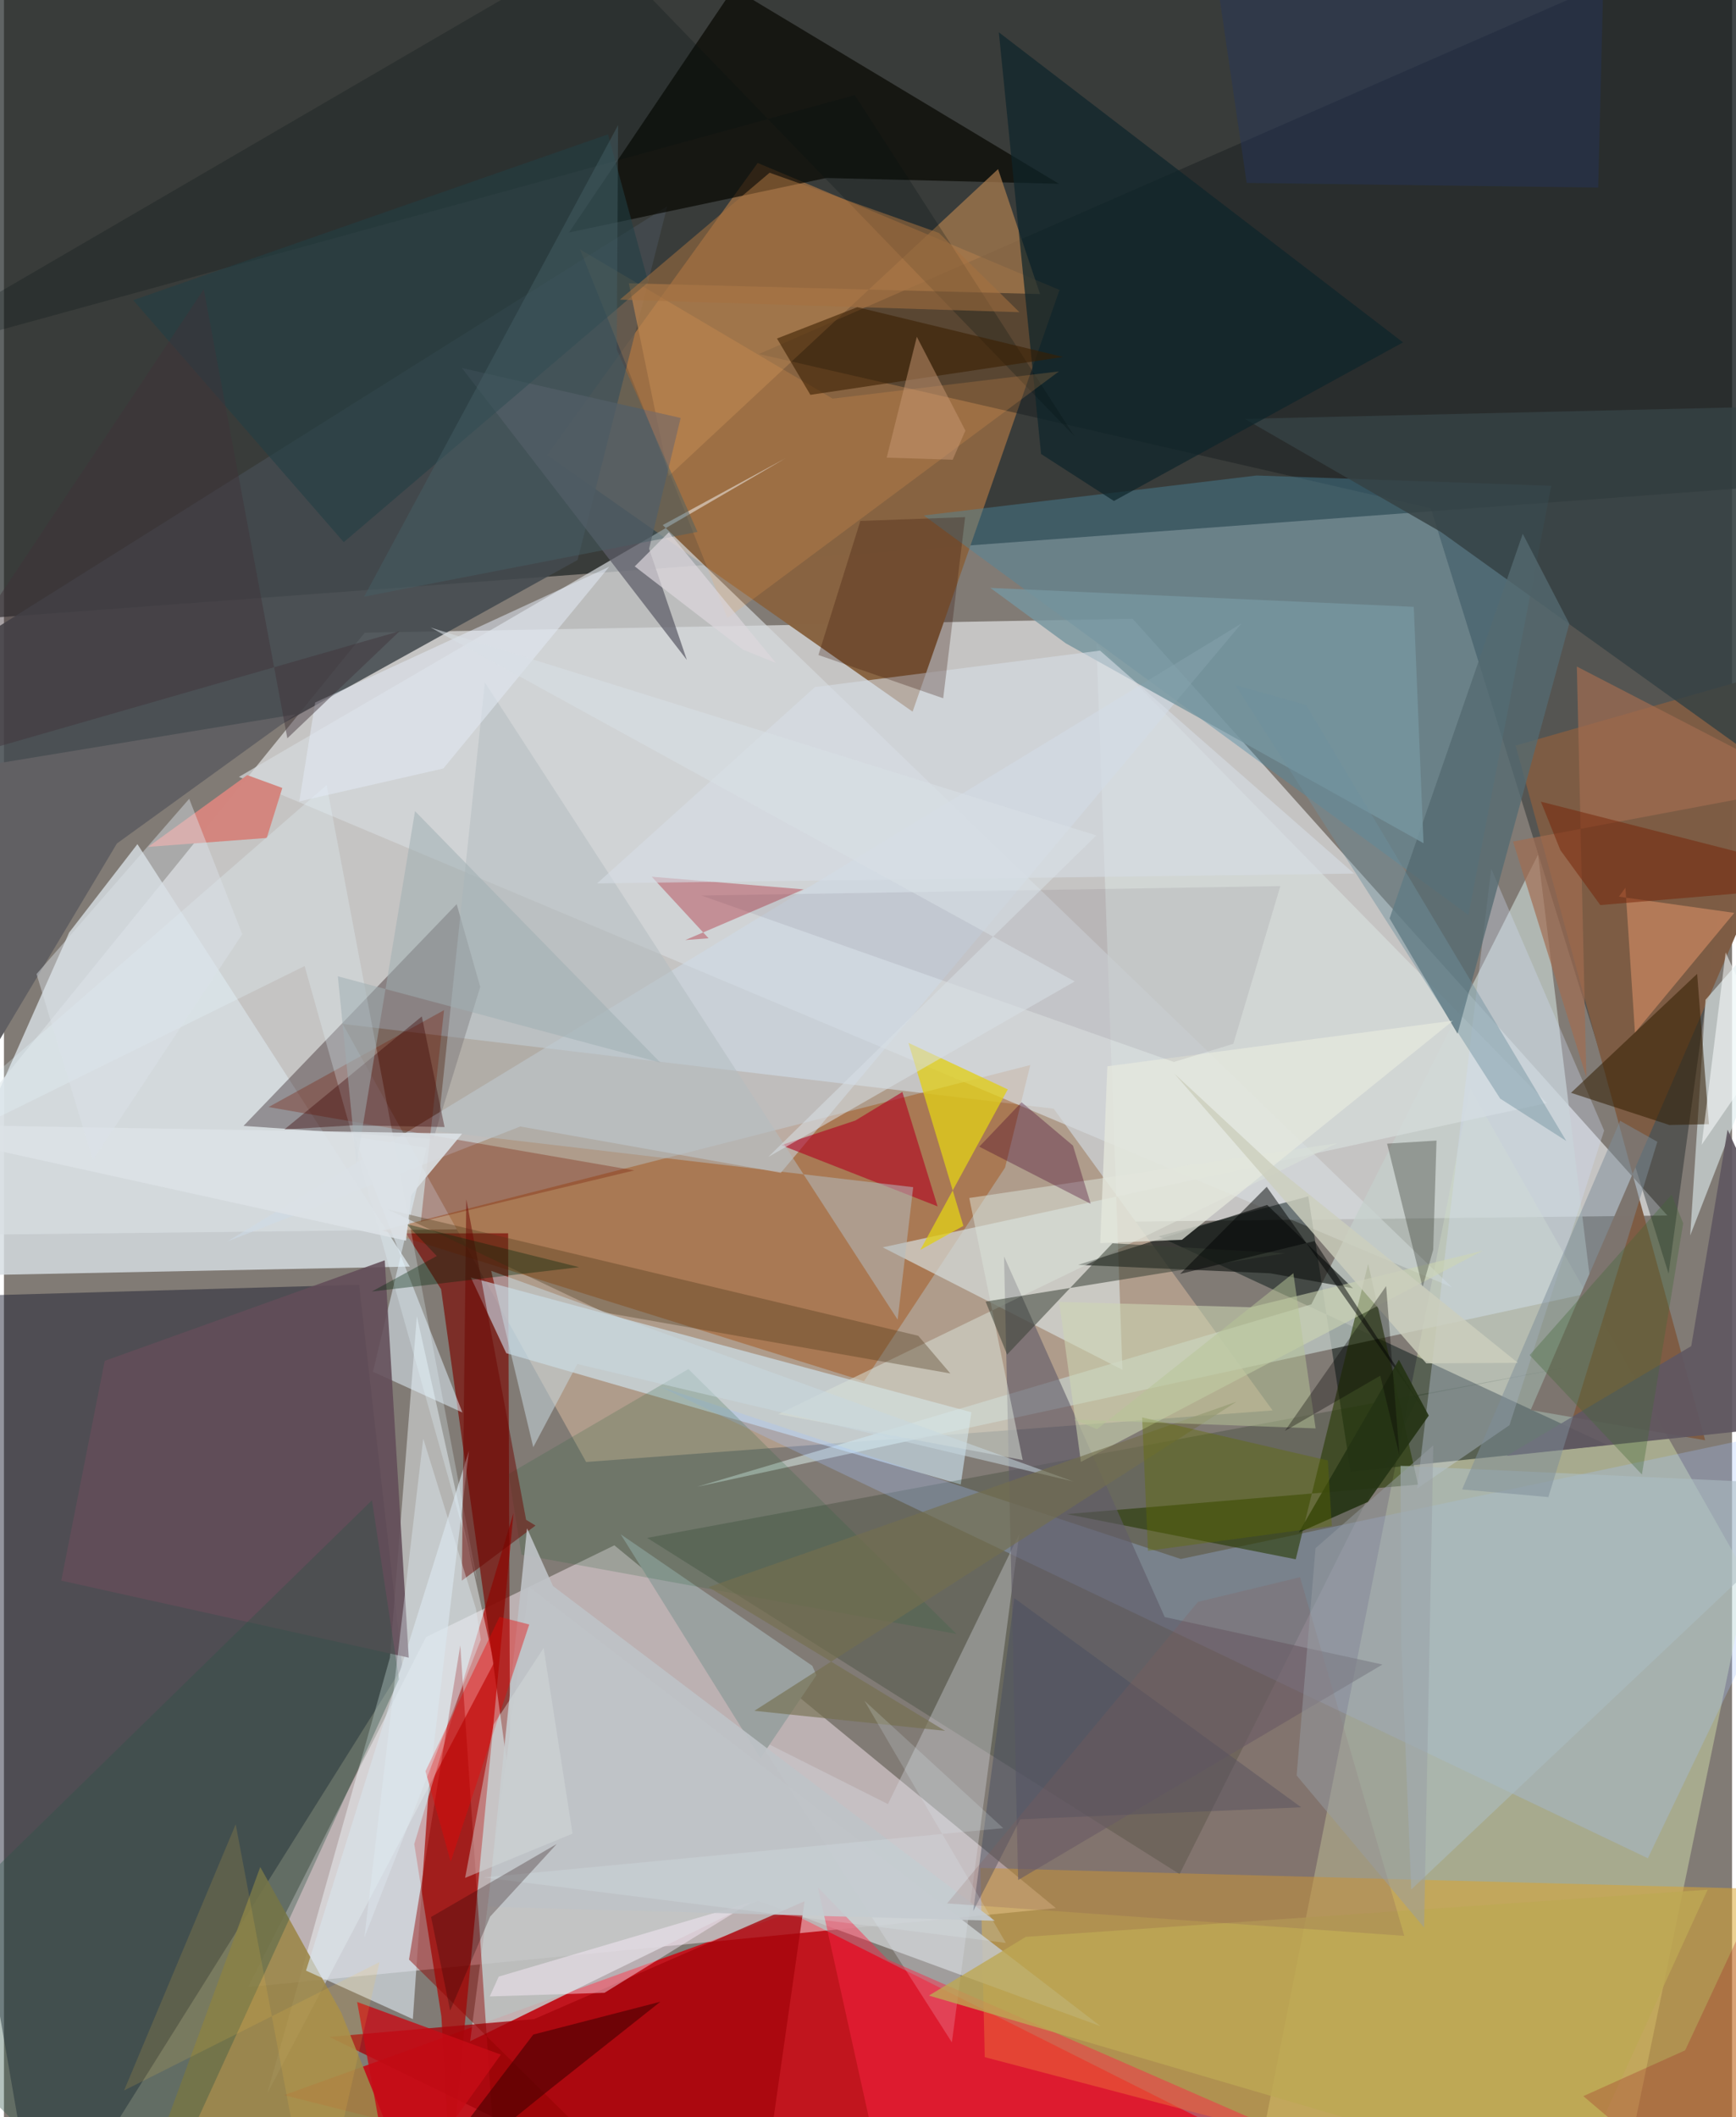 <svg xmlns="http://www.w3.org/2000/svg" width="228" height="278" viewBox="0 0 836 1024"><path fill="#817b75" d="M0 0h836v1024H0z"/><path fill="#e5e6e7" fill-opacity=".682" d="M174.542 306.014L-62 597.77l866.708-9.868-258.689-288.638z"/><path fill="#1a2120" fill-opacity=".694" d="M-33.224 300.833l20.169-335.318L898-62v293.917z"/><path fill="#cc0410" fill-opacity=".851" d="M135.486 1013.353l244.734-88.4 237.037 118.984-352.97 1.84z"/><path fill="#fbebf2" fill-opacity=".486" d="M118.078 961.06L508.89 922.9 295.294 747.424l-91.101 44.37z"/><path fill="#af9c8b" d="M281.626 707.113l332.113-24.938L507.84 536.237l-343.965-40.992z"/><path fill="#886442" fill-opacity=".996" d="M510.645 140.235l-71.07 203.974-176.871-124.103 101.928-141.29z"/><path fill="#17182d" fill-opacity=".463" d="M192.745 806.303L171.827 621.37-62 628.065 17.266 1086z"/><path fill="#efffbd" fill-opacity=".353" d="M843.555 763.148L782.08 1060.66 598.512 1086l110.785-559.67z"/><path fill="#ae0d0a" fill-opacity=".753" d="M198.493 891.911l13.125 83.34 4.397 76.467 30.48-319.902z"/><path fill="#0e161a" fill-opacity=".376" d="M690.28 245.79l-325.028-74.566L898-62l-92.694 678.085z"/><path fill="#daa52f" fill-opacity=".522" d="M820.608 1086l67.612-171.349-415.848-11.193 2.116 91.513z"/><path fill="#434a4f" fill-opacity=".867" d="M-62 340.376l.997 118.134 338.506-187.665 43.379-171.063z"/><path fill="#d5dde2" fill-opacity=".824" d="M64.567 408.278l-33.02 42.742-73.812 166.345 238.648-4.758z"/><path fill="#a14603" fill-opacity=".404" d="M484.303 564.736l12.213-49.613-313.506 80.032 233.057 72.898z"/><path fill="#d6dadc" fill-opacity=".698" d="M113.672 375.753l586.862 246.885-381.846-368.685 59.334-32.267z"/><path fill="#011111" fill-opacity=".475" d="M631.011 578.647l-72.494 19.31 217.12 100.933-124.156 12.887z"/><path fill="#c5d0cb" fill-opacity=".702" d="M768.093 625.175l-432.68 93.908 297.063-88.22 109.66-217.467z"/><path fill="#160006" fill-opacity=".337" d="M115.895 544.558l103.12-107.245 11.395 39.993-22.698 73.563z"/><path fill="#f6feff" fill-opacity=".439" d="M127.348 1012.615l59.364-210.86L199.75 636.59l37.296 167.708z"/><path fill="#7b0903" fill-opacity=".678" d="M194.556 596.553l16.911 26.974 33.404 240.083-.966-267.12z"/><path fill="#d5eefe" fill-opacity=".561" d="M462.862 718.021l5.144-34.966-242.13-65.192 17.122 36.624z"/><path fill="#7e5c44" fill-opacity=".988" d="M731.319 360.607L898 312.877 738.578 681.985l84.417 14.62z"/><path fill="#c4c6c6" fill-opacity=".871" d="M364.673 919.18l-139.15 68.088 28.447-219.723 276.536 212.468z"/><path fill="#070700" fill-opacity=".682" d="M397.842 86.082l112.52 2.81L352.98-5.7l-79.631 118.152z"/><path fill="#051d00" fill-opacity=".196" d="M684.55 675.096l78.304-15.09-451.677 83.813 257.565 162.624z"/><path fill="#a3c2fe" fill-opacity=".29" d="M898 684.567l-102.726 214.21-477.982-228.172 252.048 83.427z"/><path fill="#4a89a5" fill-opacity=".408" d="M605.988 229.982l-160.984 19.323 263.459 193.287 40.11-207.646z"/><path fill="#d6dedc" fill-opacity=".69" d="M541.085 662.51l-115.971-59.207 321.334-69.779-217.924-222.267z"/><path fill="#cedce8" fill-opacity=".525" d="M598.69 301.541L375.825 567.232 249.78 544.845l-141.712 55.62z"/><path fill="#deedee" fill-opacity=".6" d="M823.17 483.556L898 397.79l-49.091 114.484-33.148 85.248z"/><path fill="#273903" fill-opacity=".596" d="M514.216 732.32l110.713 21.854 35.023-142.899 24.141 106.778z"/><path fill="#a5050b" fill-opacity=".78" d="M387.284 919.587L363.541 1086 157.35 985.18l99.174-8.622z"/><path fill="#9c874a" fill-opacity=".902" d="M193.855 1049.632l-30.646-76.15-39.222-70.472-53.695 146.272z"/><path fill="#aa7c4e" fill-opacity=".718" d="M480.924 81.796l20.306 60.427-198.931-5.212 19.23 93.304z"/><path fill="#111612" fill-opacity=".624" d="M611.118 582.788l41.512 40.321-39.988-7.252-92.986-4.095z"/><path fill="#d9dce4" fill-opacity=".357" d="M364.667 840.927l93.91 146.883 32.606-245.92-63.53 130.685z"/><path fill="#e1cf19" fill-opacity=".769" d="M485.618 526.903l-42.307 77.64 20.826-11.634-26.568-88.512z"/><path fill="#354144" fill-opacity=".831" d="M861.542 196.493L898 402.923 695.199 257.326l-94.941-54.734z"/><path fill="#605b68" fill-opacity=".6" d="M483.812 607.675l77.732 174.436 105.321 22.955L490.63 909.32z"/><path fill="#e3f3ff" fill-opacity=".506" d="M204.46 555.141l-35.134-5.385 52.46 133.413-43.273-19.702z"/><path fill="#d2dff8" fill-opacity=".325" d="M774.12 546.818l-45.771 142.474-44.687 30.675 35.821-299.807z"/><path fill="#d7e2e9" fill-opacity=".659" d="M205.585 864.053l19.359-162.313-78.816 251.389 51.683 23.45z"/><path fill="#546a71" fill-opacity=".773" d="M734.752 258.181l22.516 43.489-54.057 198.286-32.88-55.765z"/><path fill="#dae2d8" fill-opacity=".514" d="M374.583 683.982l118.252 22.188-25.848-126.744 178.037-26.504z"/><path fill="#634d59" fill-opacity=".882" d="M195.826 801.753L27.722 764.495 48.752 658.2l135.476-48.63z"/><path fill="#0e252a" fill-opacity=".698" d="M501.719 219.578l35.244 22.731 139.862-76.707L481.29 15.622z"/><path fill="#321c00" fill-opacity=".537" d="M819.112 471.03l-61.02 57.53 47.602 15.561 19.116-.384z"/><path fill="#781700" fill-opacity=".314" d="M128.011 535.456l176.942 30.626-103.28 24.787 11.225-102.296z"/><path fill="#8f0300" fill-opacity=".455" d="M195.954 947.777l24.807-151.959L240.38 1086l44.38-50.549z"/><path fill="#b20320" fill-opacity=".604" d="M451.657 583.475l-75.64-29.607 35.852-11.903 22.751-13.806z"/><path fill="#ff2446" fill-opacity=".455" d="M393.776 912.907L432.08 1086l199.536-49.15-204.2-89.153z"/><path fill="#76959f" fill-opacity=".824" d="M513.633 311.123l173.116 96.708-4.717-114.323-204.832-9.16z"/><path fill="#5e5d68" fill-opacity=".729" d="M312.109 265.423l18.268 53.782-108.83-141.207 105.817 24.152z"/><path fill="#b54250" fill-opacity=".471" d="M329.63 454.669l57.21-24.51-73.463-6.118 27.5 29.771z"/><path fill="#cdd6b3" fill-opacity=".565" d="M520.995 707.072l-10.515-77.401 92.618 2.602 112.288-27.359z"/><path fill="#d3867f" fill-opacity=".996" d="M134.656 381.106l-16.985-6.213L69.766 409.6l57.368-4.303z"/><path fill="#2d5346" fill-opacity=".353" d="M-62 960.287L65.83 1086l125.297-273.863-13.089-86.539z"/><path fill="#4a361a" fill-opacity=".341" d="M442.317 646.068l15.519 18.23-167.404-29.52-104.603-49.76z"/><path fill="#605761" fill-opacity=".929" d="M726.972 704.148l89.293-53.083 17.578-104.662L898 686.135z"/><path fill="#000d0f" fill-opacity=".231" d="M-62 176.148L287.462-27.408l230.39 238.387-106.24-164.97z"/><path fill="#ffaa58" fill-opacity=".18" d="M510.376 179.635l-160.37 119.329-71.302-178.332 122.158 72.17z"/><path fill="#e4f7ff" fill-opacity=".271" d="M-62 569.635L156.099 379.73l72.726 384.24-83.368-296.73z"/><path fill="#384035" fill-opacity=".525" d="M485.302 655.164l50.956-53.834 83.438 4.84-144.795 23.367z"/><path fill="#b3bdc1" fill-opacity=".525" d="M209.808 547.214l22.825-217.21 199.711 308.25 7.521-64.065z"/><path fill="#d6dde6" fill-opacity=".588" d="M392.328 332.32l137.896-17.635 122.929 107.823-366.22 4.764z"/><path fill="#fca375" fill-opacity=".424" d="M837.084 441.533l-48.051 57.95-4.61-70.119-3.16 4.313z"/><path fill="#272a21" fill-opacity=".318" d="M693.03 551.649l-23.905 1.493 17.16 69.415 5.148-18.113z"/><path fill="#616063" d="M54.648 407.959L-62 603.176V378.904l203.023-33.406z"/><path fill="#330e01" fill-opacity=".267" d="M454.383 337.733l10.611-87.611-50.693 1.832-20.29 64.857z"/><path fill="#e6e9de" fill-opacity=".722" d="M530.347 601.257l3.447-85.531 167.242-22.073-131.17 105.998z"/><path fill="#a26c50" fill-opacity=".686" d="M765.529 521.097l-35.47-114.064 142.65-26.824-111.798-57.832z"/><path fill="#bda854" fill-opacity=".792" d="M759.09 1056.598l65.11-142.63-329.823 22.817-46.918 28.408z"/><path fill="#9aa1a0" d="M298.364 742.08l67.577 108.302 27.097-40.15-1.968-4.535z"/><path fill="#316840" fill-opacity=".22" d="M331.122 662.171l129.674 128.104-210.422-38.334-6.256-38.984z"/><path fill="#acbec3" fill-opacity=".565" d="M676.056 797.376l4.75 116.494 206.628-195.225-211.807-9.694z"/><path fill="#7e8e99" fill-opacity=".498" d="M781.837 542.07l18.031 10.17-52.725 171.854-41.741-3.704z"/><path fill="#e3ebf6" fill-opacity=".533" d="M212.567 371.68l-69.68 15.926 7.669-47.825 142.229-65.645z"/><path fill="#240022" fill-opacity=".071" d="M594.741 504.86l22.75-76.3-280.055 4.585 228.557 80.492z"/><path fill="#3a1e01" fill-opacity=".576" d="M390.126 190.967l122.25-18.312-99.554-24.07-38.847 15.143z"/><path fill="#44002a" fill-opacity=".337" d="M492.298 533.13l-20.466 21.47 53.902 27.648-8.573-28.157z"/><path fill="#223f45" fill-opacity=".576" d="M62.526 145.172L292.24 64.969l19.465 71.534-147.32 125.729z"/><path fill="#370000" fill-opacity=".365" d="M213.146 545.107l-11.006-53.499-66.479 54.673 32.97-1.998z"/><path fill="#400" fill-opacity=".584" d="M263.11 1011.333l-72.342 58.544 65.307-85.83 61.49-15.88z"/><path fill="#a47040" fill-opacity=".553" d="M452.326 112.668l38.927 38.33-193.3-6.071 72.44-61.384z"/><path fill="#000403" fill-opacity=".49" d="M688.093 683.478L633.99 600.27l-64.994 15.88 41.898-42.14z"/><path fill="#24355f" fill-opacity=".424" d="M601.189 88.48L579.14-62l195.626 11.842-3.517 140.896z"/><path fill="#c8d8df" fill-opacity=".537" d="M277.352 659.73l-21.294 40.251-20.37-85.328L517.3 716.535z"/><path fill="#ffefff" fill-opacity=".439" d="M290.526 963.84l71.139-43.92-122.309 36.098-4.33 9.585z"/><path fill="#74704e" fill-opacity=".631" d="M340.862 767.652L455.29 837.16l-92.251-9.71 233.276-149.516z"/><path fill="#6c0600" fill-opacity=".494" d="M221.496 764.516l35.66-26.664-4.557-2.766-28.923-155.018z"/><path fill="#742205" fill-opacity=".49" d="M743.529 387.741l9.408 23.418 19.326 26.593L898 427.122z"/><path fill="#243414" fill-opacity=".914" d="M674.827 657.648l-48.42 83.583 33.37-14.778 29.51-41.78z"/><path fill="#c60c16" fill-opacity=".796" d="M174.425 1086l65.963-92.25-69.537-25.48 21.45 117.73z"/><path fill="#bec3c7" fill-opacity=".902" d="M265.604 767.104L479.34 929.008l-245.276-6.792 18.984-183.014z"/><path fill="#cccfbd" fill-opacity=".808" d="M614.065 563.753l118.33 95.395-44.305.27L566.165 519.23z"/><path fill="#4a4f62" fill-opacity=".498" d="M491.637 879.932l-22.73 44.381 19.883-151.332 138.747 101.136z"/><path fill="#00250b" fill-opacity=".353" d="M177.975 624.656l31.4-17.166-14.651-15.453 83.517 20.856z"/><path fill="#455f66" fill-opacity=".463" d="M174.234 288.586l161.27-31.332-39.054-88.215.657-108.522z"/><path fill="#9eaeb1" fill-opacity=".518" d="M161.533 472.201l8.998 90.874 28.333-170.754 118.67 121.61z"/><path fill="#dce1e6" fill-opacity=".89" d="M197.073 577.957l-2.574 22.12L-62 543.526l283.657 4.808z"/><path fill="#616d00" fill-opacity=".388" d="M642.378 738.032l-1.926-31.655-89.83-20.827 2.836 64.502z"/><path fill="#fbfefe" fill-opacity=".522" d="M898 442.32l-76.7 111.354 11.605-93.01L898 603.541z"/><path fill="#eb0403" fill-opacity=".396" d="M254.125 785.713L216.121 900.44l-12.2-43.788 35.817-74.622z"/><path fill="#875b58" fill-opacity=".231" d="M627.01 762.844l50.436 173.463L456.26 920.62l121.37-145.853z"/><path fill="#d9dfe5" fill-opacity=".541" d="M206.38 303.5l322.095 100.57-158.753 155.535 148.296-84.92z"/><path fill="#6d8f9e" fill-opacity=".439" d="M595.63 331.267l34.344 9.772 125.853 210.82-31.984-20.483z"/><path fill="#deebf2" fill-opacity=".4" d="M230.687 793.057l-2.344-14.916-25.508-82.34-28.442 241.182z"/><path fill="#b8c698" fill-opacity=".498" d="M623.77 615.806l-94.99 75.454-11.124-4.668 116.886 4.273z"/><path fill="#040200" fill-opacity=".318" d="M665.825 665.365l-46.167 26.736 48.994-70.04 6.46 81.973z"/><path fill="#dce3e8" fill-opacity=".447" d="M89.618 386.346l25.665 65.484-72.269 109.303-27.25-90.032z"/><path fill="#e4f3f8" fill-opacity=".192" d="M484.707 939.73l-68.44-117.153 67.153 61.636-251.378 23.831z"/><path fill="#426937" fill-opacity=".349" d="M738.078 655.416l54.311 57.755 19.979-121.527-5.612-13.84z"/><path fill="#ffcc45" fill-opacity=".141" d="M112.115 882.355L150.442 1086l31.22-136.983-123.548 62.065z"/><path fill="#c79773" fill-opacity=".498" d="M427.042 221.345l14.577-58.464 23.496 45.385-6.158 14.09z"/><path fill="#ddd6dd" fill-opacity=".694" d="M305.154 273.945l16.488-16.5 51.829 63.223-16.054-6.506z"/><path fill="#9a111d" fill-opacity=".247" d="M898 810.135L848.987 1086l-84.939-72.169 49.268-22.162z"/><path fill="#989ea4" fill-opacity=".49" d="M687.034 932.295l4.433-233.2L634.49 748.8l-9.127 109.939z"/><path fill="#d5dddd" fill-opacity=".435" d="M236.882 834.099l-13.784 74.167 51.973-21.399-13.993-89.774z"/><path fill="#1b0000" fill-opacity=".267" d="M215.85 972.451l19.37-45.477 32.226-35.113-60.81 35.312z"/><path fill="#413439" fill-opacity=".459" d="M191.42 305.275l-54.327 51.81L96.667 139.92-62 378.107z"/></svg>